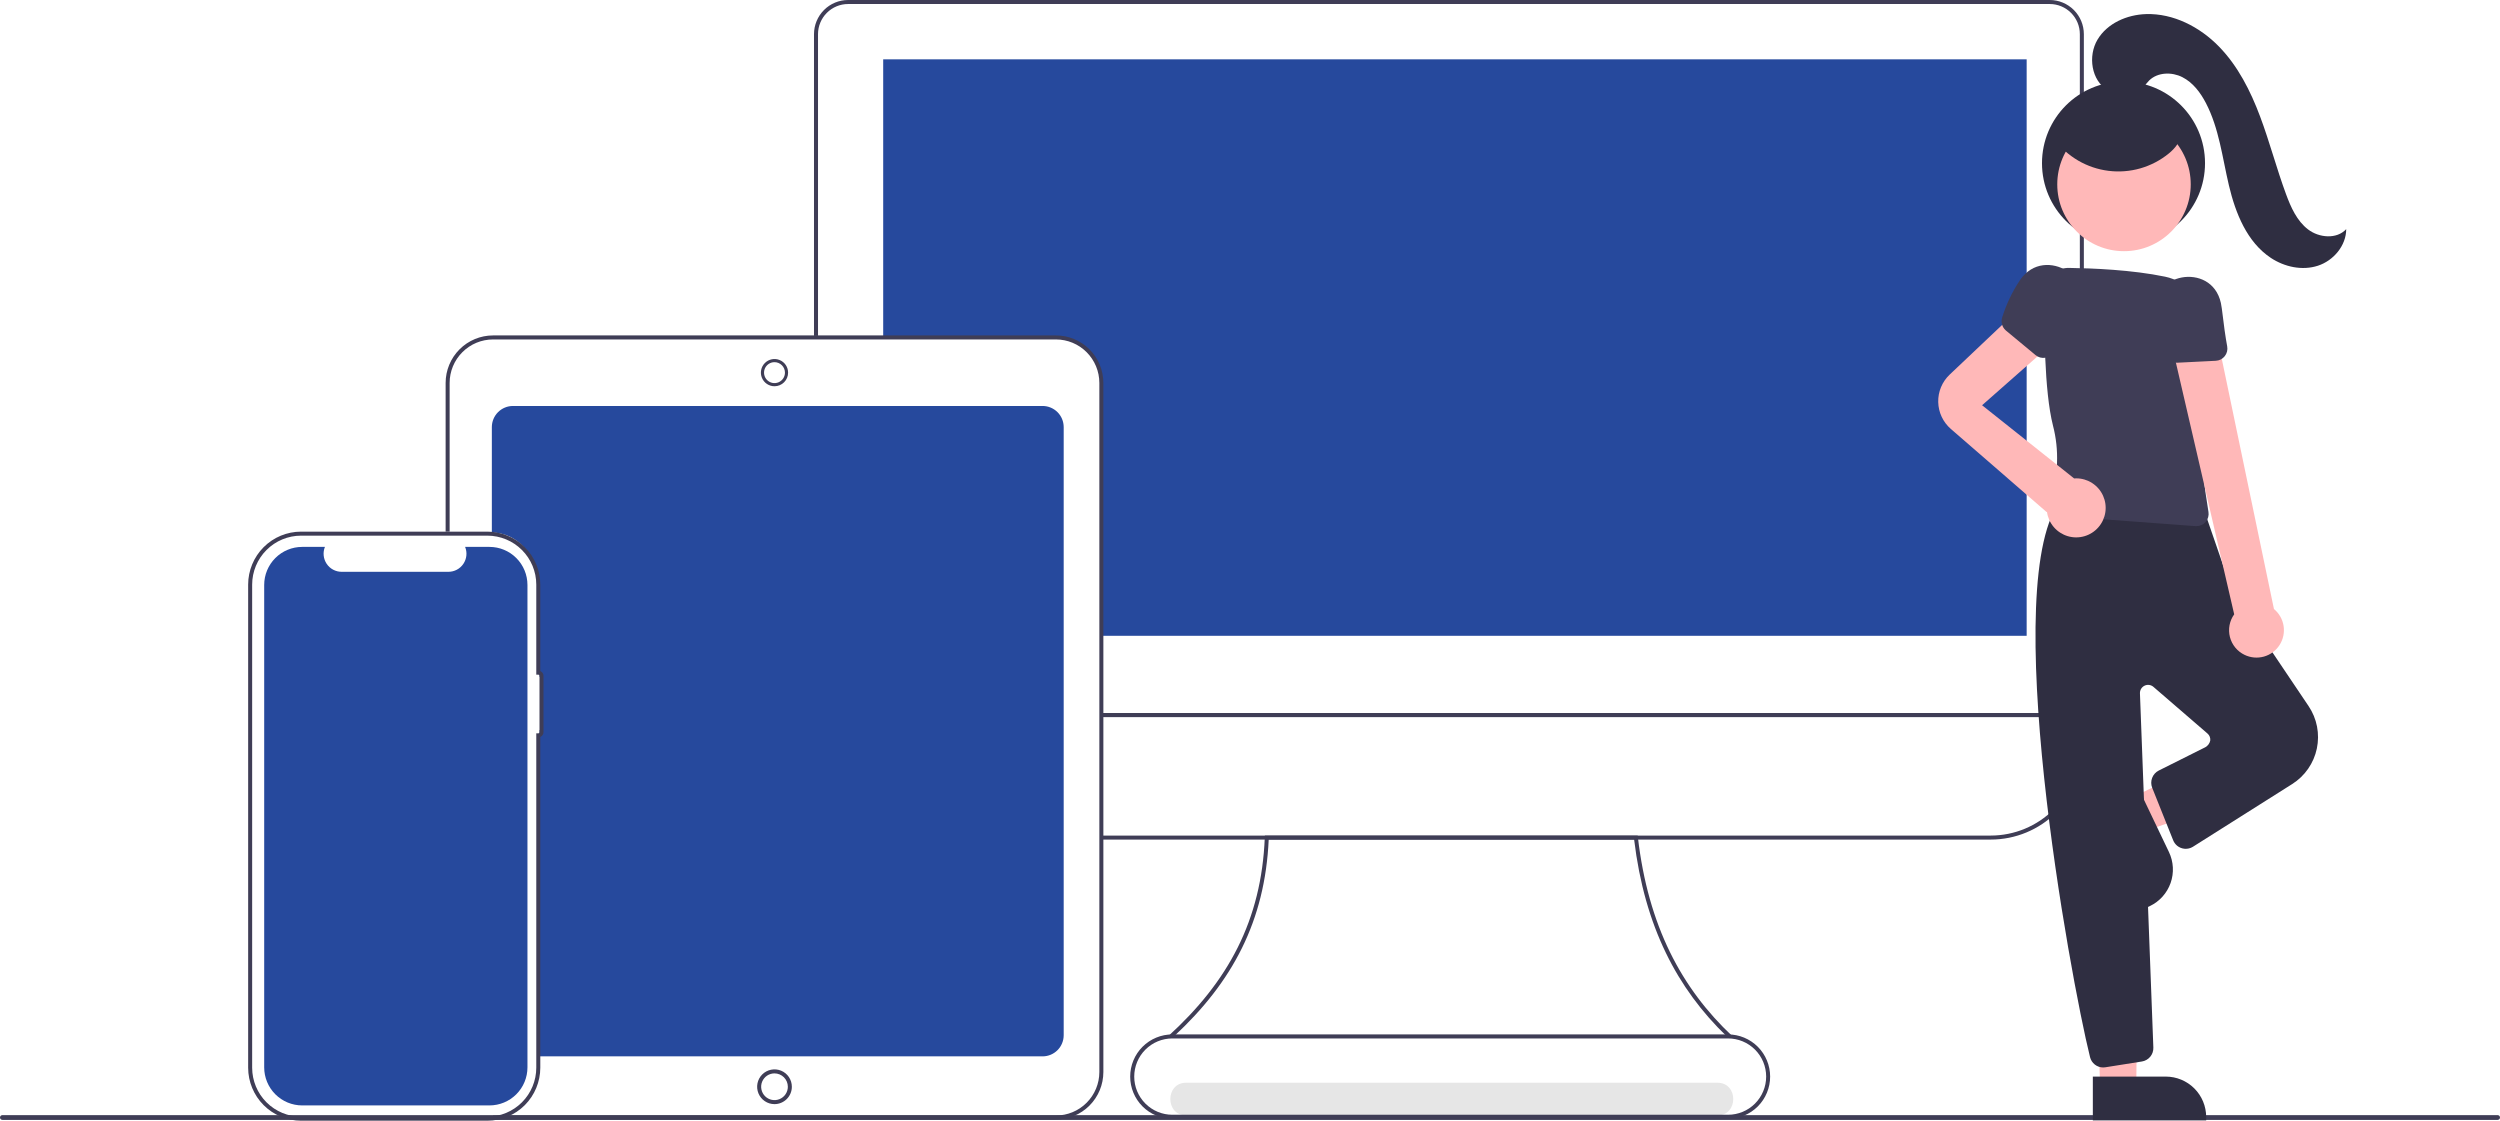 <svg width="232" height="104" viewBox="0 0 232 104" fill="none" xmlns="http://www.w3.org/2000/svg">
<g clip-path="url(#clip0_336_379)">
<path d="M110.068 103.507H159.385C161.332 103.507 161.335 100.478 159.385 100.478H110.068C108.121 100.478 108.117 103.507 110.068 103.507Z" fill="#E6E6E6"/>
<path d="M96.753 37.674H47.601C47.082 37.675 46.584 37.882 46.217 38.249C45.85 38.617 45.644 39.115 45.643 39.635V49.412C48.095 49.469 49.686 51.495 50.072 53.954V62.817H50.258C50.288 62.817 50.316 62.829 50.337 62.85C50.358 62.871 50.37 62.899 50.37 62.929V67.645C50.37 67.674 50.358 67.703 50.337 67.724C50.316 67.745 50.288 67.757 50.258 67.757H50.072V96.261C50.072 96.888 50.065 98.03 50.065 98.03H96.753C97.272 98.03 97.77 97.823 98.137 97.455C98.504 97.088 98.71 96.589 98.711 96.07V39.635C98.71 39.115 98.504 38.617 98.137 38.249C97.77 37.882 97.272 37.675 96.753 37.674Z" fill="#26499D"/>
<path d="M188.074 5.506V59.002H102.11V35.449C102.109 34.379 101.685 33.354 100.929 32.598C100.174 31.841 99.15 31.416 98.082 31.415H81.96V5.506H188.074Z" fill="#26499D"/>
<path d="M193.382 66.543H102.206V66.171H193.009V3.169C193.009 2.427 192.714 1.717 192.191 1.193C191.667 0.668 190.957 0.374 190.217 0.373H78.704C77.964 0.374 77.254 0.668 76.73 1.193C76.207 1.717 75.912 2.427 75.912 3.169V31.174H75.539V3.169C75.54 2.329 75.874 1.523 76.467 0.929C77.06 0.335 77.865 0.001 78.704 0H190.217C191.056 0.001 191.86 0.335 192.454 0.929C193.047 1.523 193.381 2.329 193.382 3.169V66.543Z" fill="#3F3D56"/>
<path d="M184.743 77.913H102.207V77.541H184.743C186.934 77.538 189.036 76.665 190.585 75.114C192.135 73.562 193.007 71.458 193.009 69.264V66.543H102.207V66.171H193.382V69.264C193.379 71.557 192.468 73.756 190.849 75.377C189.229 76.999 187.033 77.911 184.743 77.913Z" fill="#3F3D56"/>
<path d="M160.247 96.18C155.646 91.757 152.62 85.985 151.647 77.913H117.736C117.391 85.465 114.383 91.128 108.958 96.16L108.385 96.18C113.982 91.101 117.065 85.397 117.372 77.72L117.379 77.541H151.978L151.997 77.706C152.952 85.914 156.043 91.723 160.757 96.15L160.247 96.18Z" fill="#3F3D56"/>
<path d="M97.992 103.892H45.754V103.519H97.992C99.06 103.518 100.084 103.093 100.839 102.336C101.594 101.58 102.019 100.555 102.02 99.486V35.534C102.019 34.465 101.594 33.44 100.839 32.684C100.084 31.927 99.06 31.502 97.992 31.501H45.754C44.686 31.502 43.662 31.927 42.907 32.684C42.152 33.44 41.727 34.465 41.726 35.534V49.336H41.354V35.534C41.355 34.366 41.819 33.246 42.644 32.42C43.469 31.594 44.588 31.129 45.754 31.128H97.992C99.159 31.129 100.277 31.594 101.102 32.42C101.927 33.246 102.391 34.366 102.393 35.534V99.486C102.391 100.654 101.927 101.774 101.102 102.6C100.277 103.426 99.159 103.891 97.992 103.892Z" fill="#3F3D56"/>
<path d="M71.873 35.844C71.623 35.844 71.379 35.77 71.172 35.631C70.964 35.492 70.802 35.295 70.707 35.064C70.611 34.833 70.586 34.579 70.635 34.334C70.684 34.089 70.804 33.864 70.981 33.687C71.157 33.51 71.382 33.39 71.627 33.341C71.872 33.292 72.126 33.317 72.356 33.413C72.587 33.508 72.784 33.67 72.923 33.878C73.061 34.086 73.135 34.331 73.135 34.581C73.135 34.916 73.002 35.237 72.765 35.474C72.529 35.711 72.208 35.844 71.873 35.844ZM71.873 33.609C71.681 33.609 71.493 33.666 71.334 33.773C71.174 33.879 71.05 34.031 70.976 34.209C70.903 34.386 70.884 34.582 70.921 34.77C70.959 34.959 71.051 35.132 71.187 35.268C71.323 35.404 71.496 35.496 71.684 35.534C71.872 35.571 72.067 35.552 72.245 35.478C72.422 35.405 72.573 35.28 72.68 35.12C72.787 34.961 72.844 34.773 72.844 34.581C72.843 34.323 72.741 34.076 72.559 33.894C72.377 33.712 72.13 33.609 71.873 33.609Z" fill="#3F3D56"/>
<path d="M71.873 102.463C71.555 102.463 71.243 102.369 70.978 102.191C70.713 102.014 70.507 101.762 70.385 101.468C70.263 101.173 70.231 100.849 70.293 100.536C70.355 100.223 70.509 99.936 70.734 99.71C70.959 99.484 71.246 99.331 71.559 99.269C71.871 99.206 72.195 99.238 72.49 99.36C72.784 99.482 73.035 99.689 73.213 99.954C73.389 100.22 73.484 100.531 73.484 100.85C73.484 101.278 73.314 101.688 73.012 101.99C72.71 102.293 72.3 102.463 71.873 102.463ZM71.873 99.61C71.628 99.61 71.389 99.683 71.185 99.819C70.981 99.956 70.823 100.149 70.729 100.376C70.635 100.602 70.611 100.852 70.659 101.092C70.706 101.333 70.824 101.554 70.997 101.727C71.171 101.901 71.391 102.019 71.632 102.067C71.872 102.114 72.121 102.09 72.347 101.996C72.573 101.902 72.767 101.743 72.903 101.539C73.039 101.335 73.112 101.096 73.112 100.85C73.111 100.522 72.981 100.206 72.749 99.974C72.516 99.742 72.201 99.611 71.873 99.61Z" fill="#3F3D56"/>
<path d="M45.23 104H27.938C26.636 103.999 25.388 103.48 24.467 102.558C23.547 101.637 23.029 100.387 23.028 99.084V54.252C23.029 52.948 23.547 51.699 24.467 50.777C25.388 49.855 26.636 49.337 27.938 49.336H45.23C46.532 49.337 47.78 49.855 48.7 50.777C49.621 51.699 50.138 52.948 50.14 54.252V62.275C50.228 62.311 50.303 62.374 50.356 62.453C50.409 62.533 50.438 62.626 50.438 62.722L50.438 67.942C50.438 68.038 50.409 68.132 50.356 68.211C50.303 68.291 50.228 68.353 50.14 68.39V99.084C50.138 100.387 49.621 101.637 48.7 102.559C47.78 103.48 46.532 103.999 45.23 104ZM27.938 49.708C26.735 49.71 25.581 50.189 24.731 51.041C23.88 51.892 23.401 53.047 23.4 54.252V99.084C23.401 100.288 23.88 101.443 24.73 102.295C25.581 103.147 26.735 103.626 27.938 103.627H45.23C46.433 103.626 47.586 103.147 48.437 102.295C49.288 101.443 49.766 100.288 49.767 99.084V68.054H49.954C49.983 68.054 50.012 68.042 50.033 68.021C50.054 68 50.065 67.972 50.065 67.942L50.065 62.722C50.065 62.692 50.054 62.664 50.033 62.643C50.012 62.622 49.983 62.61 49.954 62.61H49.767V54.252C49.766 53.047 49.288 51.892 48.437 51.041C47.586 50.189 46.433 49.71 45.23 49.708H27.938Z" fill="#3F3D56"/>
<path d="M45.42 50.752H43.163C43.267 51.007 43.307 51.284 43.279 51.557C43.251 51.831 43.156 52.094 43.002 52.322C42.849 52.551 42.642 52.738 42.399 52.867C42.157 52.996 41.886 53.064 41.611 53.064H31.705C31.43 53.064 31.16 52.996 30.917 52.867C30.674 52.738 30.467 52.551 30.314 52.322C30.161 52.094 30.066 51.831 30.038 51.557C30.01 51.284 30.049 51.007 30.153 50.752H28.045C27.109 50.752 26.212 51.124 25.55 51.787C24.889 52.449 24.517 53.348 24.517 54.285V99.051C24.517 99.988 24.889 100.886 25.55 101.549C26.212 102.211 27.109 102.583 28.045 102.583H45.42C46.356 102.583 47.253 102.211 47.915 101.549C48.577 100.886 48.948 99.988 48.948 99.051V54.285C48.948 53.348 48.576 52.449 47.915 51.787C47.253 51.124 46.356 50.752 45.42 50.752Z" fill="#26499D"/>
<path d="M231.778 103.927H0.222C0.193 103.927 0.164 103.921 0.137 103.91C0.11 103.899 0.085 103.883 0.064 103.862C0.044 103.842 0.027 103.817 0.016 103.79C0.005 103.763 -0.001 103.734 -0.001 103.705C-0.001 103.676 0.005 103.647 0.016 103.62C0.027 103.593 0.044 103.569 0.064 103.548C0.085 103.527 0.11 103.511 0.137 103.5C0.164 103.489 0.193 103.483 0.222 103.483H231.778C231.808 103.483 231.836 103.489 231.863 103.5C231.89 103.511 231.915 103.527 231.936 103.548C231.956 103.569 231.973 103.593 231.984 103.62C231.995 103.647 232.001 103.676 232.001 103.705C232.001 103.734 231.995 103.763 231.984 103.79C231.973 103.817 231.956 103.842 231.936 103.862C231.915 103.883 231.89 103.899 231.863 103.91C231.836 103.921 231.808 103.927 231.778 103.927Z" fill="#3F3D56"/>
<path d="M160.362 103.823H108.795C108.281 103.823 107.772 103.722 107.298 103.525C106.823 103.329 106.392 103.041 106.028 102.677C105.665 102.314 105.377 101.882 105.18 101.407C104.983 100.932 104.882 100.423 104.882 99.908C104.882 99.394 104.983 98.885 105.18 98.41C105.377 97.934 105.665 97.503 106.028 97.139C106.392 96.776 106.823 96.487 107.298 96.291C107.772 96.094 108.281 95.993 108.795 95.994H160.362C161.399 95.995 162.392 96.407 163.125 97.141C163.857 97.876 164.269 98.871 164.269 99.908C164.269 100.946 163.857 101.941 163.125 102.675C162.392 103.409 161.399 103.822 160.362 103.823ZM108.795 96.367C107.857 96.367 106.957 96.74 106.293 97.404C105.63 98.068 105.257 98.969 105.257 99.908C105.257 100.847 105.63 101.748 106.293 102.412C106.957 103.077 107.857 103.45 108.795 103.45H160.362C161.301 103.45 162.2 103.077 162.864 102.412C163.527 101.748 163.9 100.847 163.9 99.908C163.9 98.969 163.527 98.068 162.864 97.404C162.2 96.74 161.301 96.367 160.362 96.367H108.795Z" fill="#3F3D56"/>
<path d="M197.806 74.019L199.25 77.043L211.584 72.904L209.453 68.442L197.806 74.019Z" fill="#FFB8B8"/>
<path d="M199.232 84.216L194.692 74.714L198.359 72.958L201.279 79.07C201.708 79.969 201.763 81.002 201.432 81.942C201.101 82.882 200.41 83.652 199.512 84.082L199.232 84.216Z" fill="#2F2E41"/>
<path d="M194.898 101.018L198.244 100.905L198.384 87.867L194.463 88.099L194.898 101.018Z" fill="#FFB8B8"/>
<path d="M204.734 103.976H194.215V99.907H200.981C201.976 99.907 202.931 100.303 203.635 101.007C204.339 101.712 204.734 102.668 204.734 103.665V103.976Z" fill="#2F2E41"/>
<path d="M195.173 99.06C194.893 99.06 194.621 98.966 194.4 98.792C194.179 98.619 194.023 98.376 193.956 98.104C192.123 90.732 185.304 53.587 191.334 46.292L191.387 46.228L191.466 46.208C191.89 46.101 199.869 43.627 204.551 47.488L204.606 47.534L207.212 55.086L214.236 65.526C214.621 66.098 214.887 66.741 215.019 67.418C215.15 68.094 215.145 68.79 215.003 69.465C214.862 70.14 214.586 70.779 214.193 71.345C213.8 71.911 213.297 72.392 212.715 72.76L203.491 78.588C203.268 78.723 203.009 78.785 202.749 78.767C202.49 78.748 202.242 78.65 202.04 78.486C201.871 78.345 201.74 78.163 201.662 77.957L199.723 73.105C199.608 72.811 199.606 72.484 199.718 72.189C199.83 71.893 200.049 71.65 200.33 71.508L204.652 69.344C204.77 69.279 204.873 69.188 204.952 69.079C205.032 68.97 205.087 68.845 205.113 68.712C205.125 68.592 205.108 68.471 205.062 68.359C205.017 68.247 204.946 68.148 204.854 68.07L199.837 63.74C199.726 63.644 199.588 63.582 199.442 63.563C199.296 63.543 199.148 63.567 199.015 63.631C198.883 63.695 198.771 63.796 198.695 63.923C198.619 64.049 198.582 64.195 198.587 64.342L199.831 97.213C199.843 97.521 199.741 97.823 199.545 98.062C199.349 98.3 199.072 98.459 198.768 98.507L195.375 99.044C195.308 99.054 195.241 99.06 195.173 99.06Z" fill="#2F2E41"/>
<path d="M203.827 48.828C203.799 48.828 203.77 48.827 203.742 48.825L191.231 47.897C191.058 47.885 190.889 47.832 190.739 47.744C190.589 47.655 190.461 47.534 190.366 47.388C190.27 47.242 190.21 47.076 190.189 46.903C190.168 46.73 190.187 46.554 190.244 46.39C191.014 44.169 191.108 41.769 190.516 39.493C189.701 36.277 189.682 30.296 189.743 27.017C189.757 26.461 189.979 25.931 190.366 25.532C190.753 25.133 191.276 24.895 191.831 24.865L191.831 24.861L192.083 24.864C194.121 24.892 197.861 25.038 200.921 25.676C201.953 25.889 202.881 26.448 203.553 27.261C204.224 28.073 204.6 29.09 204.618 30.144C204.687 33.188 204.697 37.309 204.352 39.651C204.061 41.627 204.599 45.422 204.945 47.508C204.972 47.67 204.963 47.837 204.919 47.995C204.875 48.154 204.798 48.301 204.691 48.427C204.585 48.553 204.453 48.654 204.303 48.723C204.154 48.792 203.992 48.828 203.827 48.828H203.827Z" fill="#3F3D56"/>
<path d="M208.293 60.769C207.96 60.609 207.666 60.378 207.431 60.092C207.197 59.806 207.028 59.472 206.936 59.114C206.845 58.755 206.833 58.381 206.901 58.017C206.97 57.654 207.117 57.31 207.333 57.009L201.555 32.062H205.923L211.022 56.517C211.502 56.914 211.821 57.472 211.917 58.088C212.013 58.703 211.88 59.333 211.544 59.857C211.208 60.381 210.691 60.763 210.092 60.931C209.493 61.099 208.853 61.041 208.293 60.769H208.293Z" fill="#FFB8B8"/>
<path d="M180.928 34.764L187.846 28.213L190.452 31.866L183.937 37.606L192.481 44.4C192.543 44.396 192.604 44.391 192.667 44.391C193.193 44.39 193.708 44.541 194.15 44.826C194.592 45.111 194.943 45.517 195.161 45.996C195.378 46.475 195.454 47.007 195.377 47.528C195.301 48.049 195.076 48.537 194.73 48.933C194.384 49.33 193.932 49.618 193.426 49.763C192.921 49.909 192.385 49.906 191.881 49.754C191.378 49.602 190.928 49.308 190.587 48.908C190.246 48.507 190.028 48.017 189.958 47.495L189.931 47.522L181.038 39.805C180.679 39.494 180.39 39.111 180.188 38.681C179.986 38.251 179.877 37.784 179.867 37.309C179.856 36.834 179.945 36.362 180.128 35.924C180.311 35.486 180.584 35.091 180.928 34.764Z" fill="#FFB8B8"/>
<path d="M202.015 33.66C201.801 33.661 201.591 33.601 201.41 33.487C201.229 33.373 201.085 33.209 200.993 33.016C200.442 31.851 200.062 30.612 199.867 29.337C199.566 27.256 201.012 26.018 202.482 25.748C203.912 25.486 205.653 26.115 206.098 28.117C206.136 28.287 206.165 28.458 206.185 28.63C206.363 30.148 206.531 31.328 206.683 32.138C206.713 32.297 206.709 32.461 206.67 32.619C206.631 32.776 206.559 32.924 206.459 33.051C206.359 33.178 206.232 33.282 206.088 33.357C205.944 33.431 205.786 33.473 205.625 33.481L202.073 33.659C202.053 33.66 202.034 33.66 202.015 33.66Z" fill="#3F3D56"/>
<path d="M197.062 22.716C201.239 22.716 204.626 19.326 204.626 15.143C204.626 10.96 201.239 7.569 197.062 7.569C192.884 7.569 189.497 10.96 189.497 15.143C189.497 19.326 192.884 22.716 197.062 22.716Z" fill="#2F2E41"/>
<path d="M197.107 23.309C200.528 23.309 203.3 20.533 203.3 17.109C203.3 13.684 200.528 10.908 197.107 10.908C193.687 10.908 190.914 13.684 190.914 17.109C190.914 20.533 193.687 23.309 197.107 23.309Z" fill="#FFB8B8"/>
<path d="M186.116 30.643C185.958 30.499 185.844 30.312 185.787 30.106C185.731 29.899 185.734 29.681 185.797 29.476C186.177 28.244 186.734 27.074 187.449 26.003C188.632 24.265 190.533 24.33 191.799 25.126C193.03 25.899 193.889 27.542 192.867 29.319C192.78 29.469 192.686 29.614 192.584 29.755C191.692 30.994 191.019 31.978 190.585 32.679C190.499 32.816 190.385 32.934 190.25 33.024C190.116 33.114 189.963 33.174 189.803 33.2C189.644 33.226 189.48 33.217 189.324 33.175C189.168 33.132 189.022 33.056 188.898 32.953L186.159 30.681C186.144 30.669 186.13 30.656 186.116 30.643Z" fill="#3F3D56"/>
<path d="M195.592 8.379C194.07 7.469 193.741 5.205 194.648 3.68C195.554 2.155 197.387 1.36 199.159 1.307C201.69 1.233 204.134 2.494 205.905 4.305C207.677 6.116 208.846 8.435 209.736 10.808C210.627 13.181 211.266 15.642 212.144 18.02C212.595 19.24 213.149 20.493 214.18 21.285C215.21 22.077 216.848 22.22 217.729 21.264C217.726 22.794 216.554 24.185 215.101 24.659C213.648 25.133 212.004 24.775 210.73 23.93C208.52 22.463 207.453 19.786 206.843 17.203C206.233 14.62 205.932 11.913 204.706 9.559C204.198 8.584 203.502 7.658 202.522 7.16C201.543 6.663 200.238 6.695 199.449 7.462C199.084 7.817 198.848 8.301 198.434 8.596C198.172 8.76 197.876 8.862 197.568 8.895C197.261 8.927 196.95 8.888 196.66 8.781C196.082 8.564 195.541 8.258 195.056 7.875" fill="#2F2E41"/>
<path d="M190.64 12.919C191.237 13.723 191.99 14.397 192.854 14.901C193.718 15.405 194.675 15.729 195.667 15.853C196.659 15.977 197.667 15.899 198.628 15.623C199.589 15.347 200.485 14.878 201.26 14.246C201.862 13.757 202.42 13.082 202.382 12.306C202.344 11.512 201.696 10.889 201.034 10.45C199.293 9.304 197.199 8.822 195.133 9.092C193.954 9.25 192.772 9.681 191.937 10.529C191.102 11.377 190.686 12.696 191.117 13.806" fill="#2F2E41"/>
</g>
<defs>
<clipPath id="clip0_336_379">
<rect width="232" height="104" fill="white"/>
</clipPath>
</defs>
</svg>
